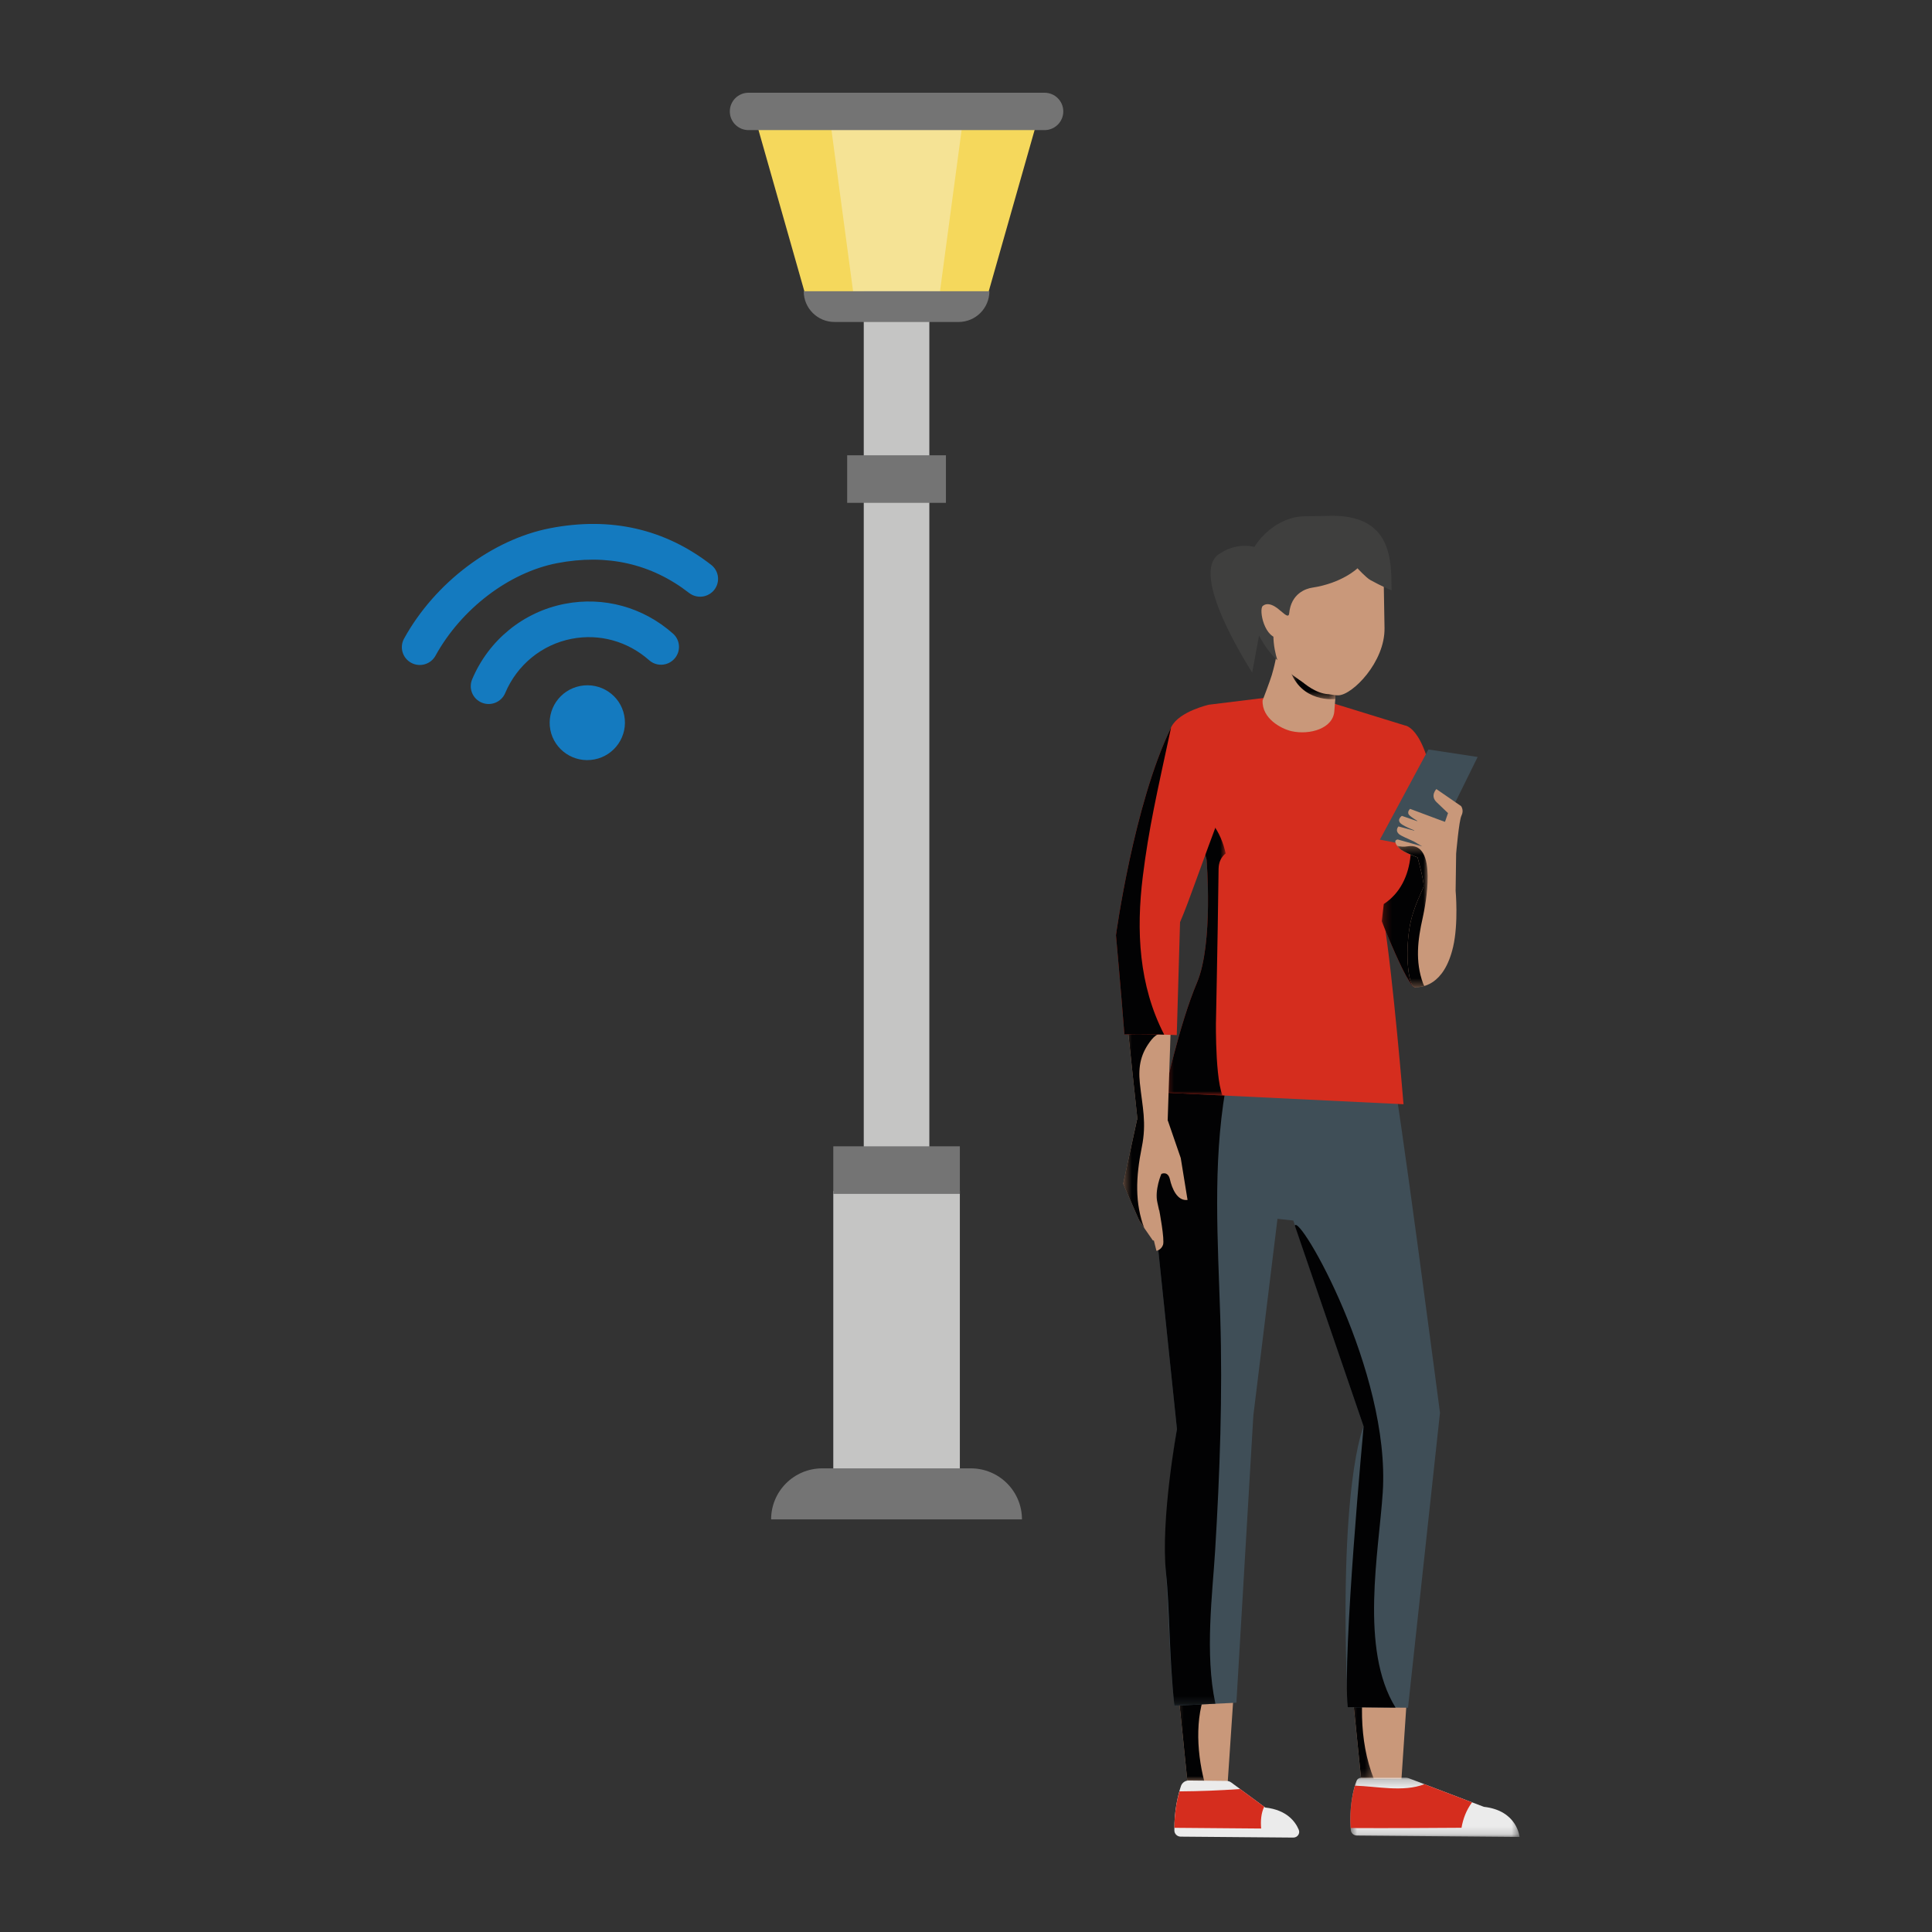 <svg height="250" viewBox="0 0 250 250" width="250" xmlns="http://www.w3.org/2000/svg" xmlns:xlink="http://www.w3.org/1999/xlink"><rect x="0" y="0" width="250" height="250" fill="#333333" stroke="none"/><mask id="a" fill="#fff"><path d="m.201.336h8.098v16.876h-8.098z" fill="#fff" fill-rule="evenodd"/></mask><mask id="b" fill="#fff"><path d="m.317.532h3.352v16.319h-3.352z" fill="#fff" fill-rule="evenodd"/></mask><mask id="c" fill="#fff"><path d="m.379.009h10.659v91.773h-10.659z" fill="#fff" fill-rule="evenodd"/></mask><mask id="d" fill="#fff"><path d="m.62.201h21.891v7.667h-21.891z" fill="#fff" fill-rule="evenodd"/></mask><mask id="e" fill="#fff"><path d="m.316.271h7.874v37.776h-7.874z" fill="#fff" fill-rule="evenodd"/></mask><mask id="f" fill="#fff"><path d="m.204.771h7.334v20.081h-7.334z" fill="#fff" fill-rule="evenodd"/></mask><mask id="g" fill="#fff"><path d="m.444.583h6.096v3.93h-6.096z" fill="#fff" fill-rule="evenodd"/></mask><mask id="h" fill="#fff"><path d="m.377.808h6.258v30.011h-6.258z" fill="#fff" fill-rule="evenodd"/></mask><mask id="i" fill="#fff"><path d="m.074.33h3.966v18.307h-3.966z" fill="#fff" fill-rule="evenodd"/></mask><g fill="none" fill-rule="evenodd"><g transform="translate(144 66)"><path d="m9.647 164.54 5.222.047 1.128-16.836-8.116-.069c.908 8.131 1.767 16.859 1.767 16.859" fill="#c9987a"/><path d="m1.96 17.194 2.202.02c-1.085-4.181-1.233-9.169.646-12.691.756-1.419 2.159-1.595 3.298-1.085l.204-3.034-8.116-.069c.908 8.131 1.767 16.859 1.767 16.859" fill="#020203" mask="url(#a)" transform="translate(7.687 147.346)"/><path d="m32.124 164.182 5.224.047 1.087-16.284-8.015-.069c.886 7.971 1.704 16.306 1.704 16.306" fill="#c9987a"/><path d="m2.939.553-2.625-.022c.886 7.969 1.704 16.306 1.704 16.306l1.652.013c-2-5.05-1.832-10.883-.731-16.297" fill="#020203" mask="url(#b)" transform="translate(30.107 147.346)"/><path d="m33.289 63.132-22.36-.191-2.796 9.111c-1.569 4.105-3.672 10.092-3.217 14.459l3.385 32.435s-1.939 11.678-1.419 18.578c.354 4.731.379 10.504 1.081 17.194l8.027-.388 2.193-37.162 3.123-25.455 2.047.224 9.1 26.651s-3.305 7.248-2.058 36.326l7.802.064 4.137-38.166s-5.432-41.58-6.282-44.931z" fill="#3f4e57"/><path d="m10.567.043-4.123-.035-2.796 9.109c-1.569 4.108-3.672 10.094-3.215 14.461l3.383 32.433s-2.141 11.695-1.419 18.58c.498 4.731.379 10.504 1.083 17.191l5.309-.255c-1.399-6.479-.365-14.346-.036-19.793.61-10.067.975-20.166.664-30.253-.305-9.845-.986-19.582.659-29.357.121-.705.439-1.193.863-1.51.083-1.63.15-3.263.054-4.902-.114-1.943-.336-3.806-.426-5.669" fill="#020203" mask="url(#c)" transform="translate(4.484 62.934)"/><path d="m34.928 127.113c1.013-15.659-10.838-36.173-11.376-34.511l8.901 25.985s-2.767 29.548-2.056 36.323l6.19.053c-4.686-7.539-2.152-20.259-1.659-27.851" fill="#020203"/><path d="m19.722 167.892-4.397-3.238c-.177-.131-.395-.202-.614-.204l-4.888-.053c-.457-.004-.859.284-1.007.716-.345 1.038-.899 3.114-.854 5.762.007.432.374.781.814.785l14.576.122c.534.004.913-.523.708-1.011-.437-1.047-1.543-2.571-4.338-2.879" fill="#ebebeb"/><path d="m16.476 165.501c-2.614.182-5.235.288-7.863.304-.305 1.08-.639 2.706-.65 4.713l11.23.093c-.085-.971-.013-1.97.39-2.823z" fill="#d52d1e"/><path d="m17.903 3.97-9.795-3.728c-.078-.013-.152-.029-.231-.04l-5.843.004c-.262 0-.498.149-.599.39-.404.96-1.02 3.549-.749 6.394.036.395.388.696.787.699l21.046.18s-.274-3.416-4.616-3.899" fill="#ebebeb" mask="url(#d)" transform="translate(30.107 163.832)"/><path d="m31.326 165.065c-.354 1.176-.72 3.225-.549 5.483 4.78.029 9.562-.002 14.342-.035.2-1.171.621-2.28 1.361-3.289l-6.159-2.349c-2.753 1.058-6.161.266-8.995.191" fill="#d52d1e"/><path d="m37.8 27.875-13.45-4.152-11.91 1.464s-3.834.858-4.85 2.843c-.471.918 4.538 17.185 4.538 17.185s.901 10.872-1.233 15.927c-2.334 5.532-4.172 14.248-4.172 14.248l30.891 1.497s-1.35-16.439-2.538-23.803c-.33-2.021 2.338-10.633 2.338-10.633s4.141-9.888.386-14.576" fill="#d52d1e"/><path d="m3.701.271c1.047 3.802 2.02 7.237 2.02 7.237s.901 10.872-1.233 15.929c-2.334 5.532-4.172 14.246-4.172 14.246l7.468.364c-1.108-2.761-.789-12.043-.856-9.005-.063 2.983.244-11.236.35-20.308.011-.909.368-1.573.917-2.007-.652-2.945-2.184-4.857-4.493-6.456" fill="#020203" mask="url(#e)" transform="translate(6.406 37.705)"/><path d="m37.8 27.875-3.004 25.333s3.332 8.535 4.302 8.53c.973-.009 3.852-11.913 2.816-22.789-1.043-10.877-4.114-11.074-4.114-11.074" fill="#d52d1e"/><path d="m3.933 3.822c-.253 2.599-1.334 4.879-3.466 6.279l-.262 2.22s3.332 8.537 4.302 8.532c.852-.004 3.177-9.176 3.031-18.771-1.52-.106-2.717-.579-3.655-1.313.092 1.022.148 2.043.049 3.052" fill="#020203" mask="url(#f)" transform="translate(34.591 40.884)"/><path d="m34.559 42.648 6.724 1.32 5.926-12.017-6.374-.969z" fill="#3f4e57"/><path d="m20.582 21.316c-.249.841-1.202 3.318-1.202 3.318-.101 2.347 2.412 3.68 3.755 3.983 2.316.521 5.435-.333 5.533-2.682l.874-10.728-9.742-1.322s2.823.508.78 7.43" fill="#c9987a"/><path d="m.439.581c1.498 4.505 5.932 3.906 5.932 3.906l.17-.745c-2.964.898-6.103-3.161-6.103-3.161" fill="#020203" mask="url(#g)" transform="translate(22.42 19.962)"/><path d="m7.118 79.004h-.022l.511-15.466c-.643-.027-6.125-.63-6.125-.63l1.711 15.967-.061-.002-1.791 8.3 2.103 4.835 1.74 2.513s.054.002.126-.002l.332 1.342s.619-.113.852-.778c.238-.668-.489-4.489-.489-4.489l-.018.013c-.061-.299-.132-.617-.217-.971-.399-1.641.511-3.733.511-3.733s.85-.426 1.108.708c.256 1.138.928 2.83 2.28 2.662l-.879-5.421z" fill="#c9987a"/><path d="m2.229 16.775-.056-.002-1.796 8.3 2.105 4.835.63.912c-1.226-3.212-1.114-6.574-.325-10.478.646-3.178.074-5.21-.251-8.3-.231-2.205.128-3.884 1.518-5.62.729-.907 1.641-1.076 2.453-.807l.139-4.176c-.643-.027-6.123-.63-6.123-.63z" fill="#020203" mask="url(#h)" transform="translate(.961 62.103)"/><path d="m7.592 28.03c-4.876 9.93-7.186 26.984-7.186 26.984s.664 7.348 1.092 12.844c2.338-.115 4.437.007 6.775.082l.424-14.61c1.276-2.95 2.56-7.002 5.645-15.064 4.491-11.742-6.751-10.236-6.751-10.236" fill="#d52d1e"/><path d="m7.537 28.142c-4.836 9.945-7.132 26.873-7.132 26.873s.666 7.348 1.092 12.844c1.78-.091 3.428-.04 5.148.022-3.287-6.366-3.634-13.461-2.767-20.465.776-6.241 1.8-10.657 3.659-19.274" fill="#020203"/><path d="m41.866 36.106s-.863.874.058 1.726c.256.233 1.448 1.382 1.448 1.382l-.39 1.133-.695-.251-3.82-1.428s-.534.452-.038.878c.318.275.717.521.964.668l-.013.042-1.98-.683s-.845.572.054 1.136c.493.308 1.152.583 1.554.741l-.011.035-2.034-.543s-.534.537.146 1.054c.191.149 1.112.566 1.847.892l1.065.628-3.157-.889c-.7.109-.034.929.22 1.167.531.495 2.345 1.149 2.345 1.149s.823 2.908.787 3.731c-.018.362-1.392 2.664-1.83 5.416-.563 3.518-.141 7.614.711 7.65.803.033 3.753-.109 4.939-5.23.706-3.059.321-7.25.321-7.25l.067-4.804s.368-4.283.682-4.895c.372-.73-.047-1.255-.047-1.255z" fill="#c9987a"/><path d="m1.426.411c-.495.086-.944.042-1.352-.082.108.151.229.284.307.359.531.495 2.347 1.149 2.347 1.149s.823 2.91.785 3.733c-.013.359-1.39 2.664-1.83 5.414-.561 3.518-.141 7.616.713 7.65.244.013.684.002 1.208-.151-.067-.122-.126-.242-.173-.37-1.018-2.812-.682-5.585-.036-8.439.339-1.506 2.04-9.961-1.971-9.262" fill="#020203" mask="url(#i)" transform="translate(36.7 43.102)"/><path d="m13.713 5.715c-3.755 2.571 3.545 14.068 4.32 15.324l2.791-15.113s-3.359-2.779-7.112-.211" fill="#3f3f3e"/><path d="m19.417 5.886.164 9.637c.078 4.403 6.771 8.499 9.607 8.45 1.8-.029 6.042-4.305 5.968-8.712l-.164-9.633z" fill="#c9987a"/><path d="m27.67.758-2.91.049c-3.646.06-7.316 3.555-7.479 7.144-.363 7.978 4.015 11.469 4.015 11.469s-1.379-3.932.363-6.361c.083-.12 1.083 1.136 1.159.324.238-2.582 2.161-3.216 2.973-3.338 3.89-.586 5.87-2.509 5.87-2.509s1.092 1.198 1.657 1.517c1.473.823 2.751 1.335 2.751 1.335-.061-3.591.303-10.014-8.399-9.63" fill="#3f3f3e"/><path d="m19.406 12.403c-.558.461.217 4.403 2.296 4.172l.11-3.413s-1.448-1.546-2.406-.759" fill="#c9987a"/></g><g transform="translate(52 12)"><path d="m64.013 2.15h-18.624l6.867 24.149h11.757 11.757l6.867-24.149z" fill="#f5d85c"/><path d="m64.013 2.15h-8.78l3.237 24.149h5.543 5.541l3.237-24.149z" fill="#f5e395"/><path d="m55.827 181.308h16.378v-39.189h-16.378z" fill="#c5c5c4"/><path d="m59.77 139.411h8.487v-113.723h-8.487z" fill="#c5c5c4"/><g fill="#747474"><path d="m55.827 142.489h16.378v-6.156h-16.378z"/><path d="m57.624 53.068h12.779v-6.154h-12.779z"/><path d="m73.626 178.006h-19.226c-3.657 0-6.618 2.958-6.618 6.604h32.46c0-3.645-2.959-6.604-6.616-6.604"/><path d="m55.986 29.664h16.053c2.202 0 3.986-1.782 3.986-3.976h-24.024c0 2.194 1.784 3.976 3.986 3.976"/><path d="m85.589 2.418c0 1.336-1.086 2.418-2.426 2.418h-38.301c-1.34 0-2.424-1.081-2.424-2.418s1.084-2.418 2.424-2.418h38.301c1.34 0 2.426 1.081 2.426 2.418"/></g><g fill="#147abf"><path d="m23.08 76.764c-2.641.51-4.37 3.052-3.866 5.678.509 2.622 3.064 4.337 5.705 3.827 2.641-.507 4.368-3.052 3.859-5.678-.504-2.622-3.057-4.337-5.698-3.827"/><path d="m21.095 66.134c-5.37 1.037-9.86 4.691-11.999 9.771-.493 1.177.062 2.526 1.244 3.016 1.18.492 2.539-.069 3.032-1.239 1.537-3.654 4.748-6.274 8.6-7.021 3.601-.696 7.249.315 10.026 2.772.609.541 1.424.702 2.157.501.418-.115.806-.346 1.115-.691.855-.953.773-2.409-.184-3.253-3.859-3.424-8.958-4.829-13.992-3.856"/><path d="m19.202 56.348c-7.507 1.449-14.934 7.058-18.917 14.289-.615 1.117-.202 2.52.922 3.129 1.122.612 2.533.197 3.144-.917 3.348-6.077 9.52-10.768 15.727-11.974 6.445-1.243 12.194.051 17.093 3.854.6.463 1.355.589 2.039.403.467-.129.893-.397 1.213-.802.791-1.006.613-2.458-.395-3.238-5.998-4.656-13.005-6.254-20.825-4.745"/></g></g></g></svg>